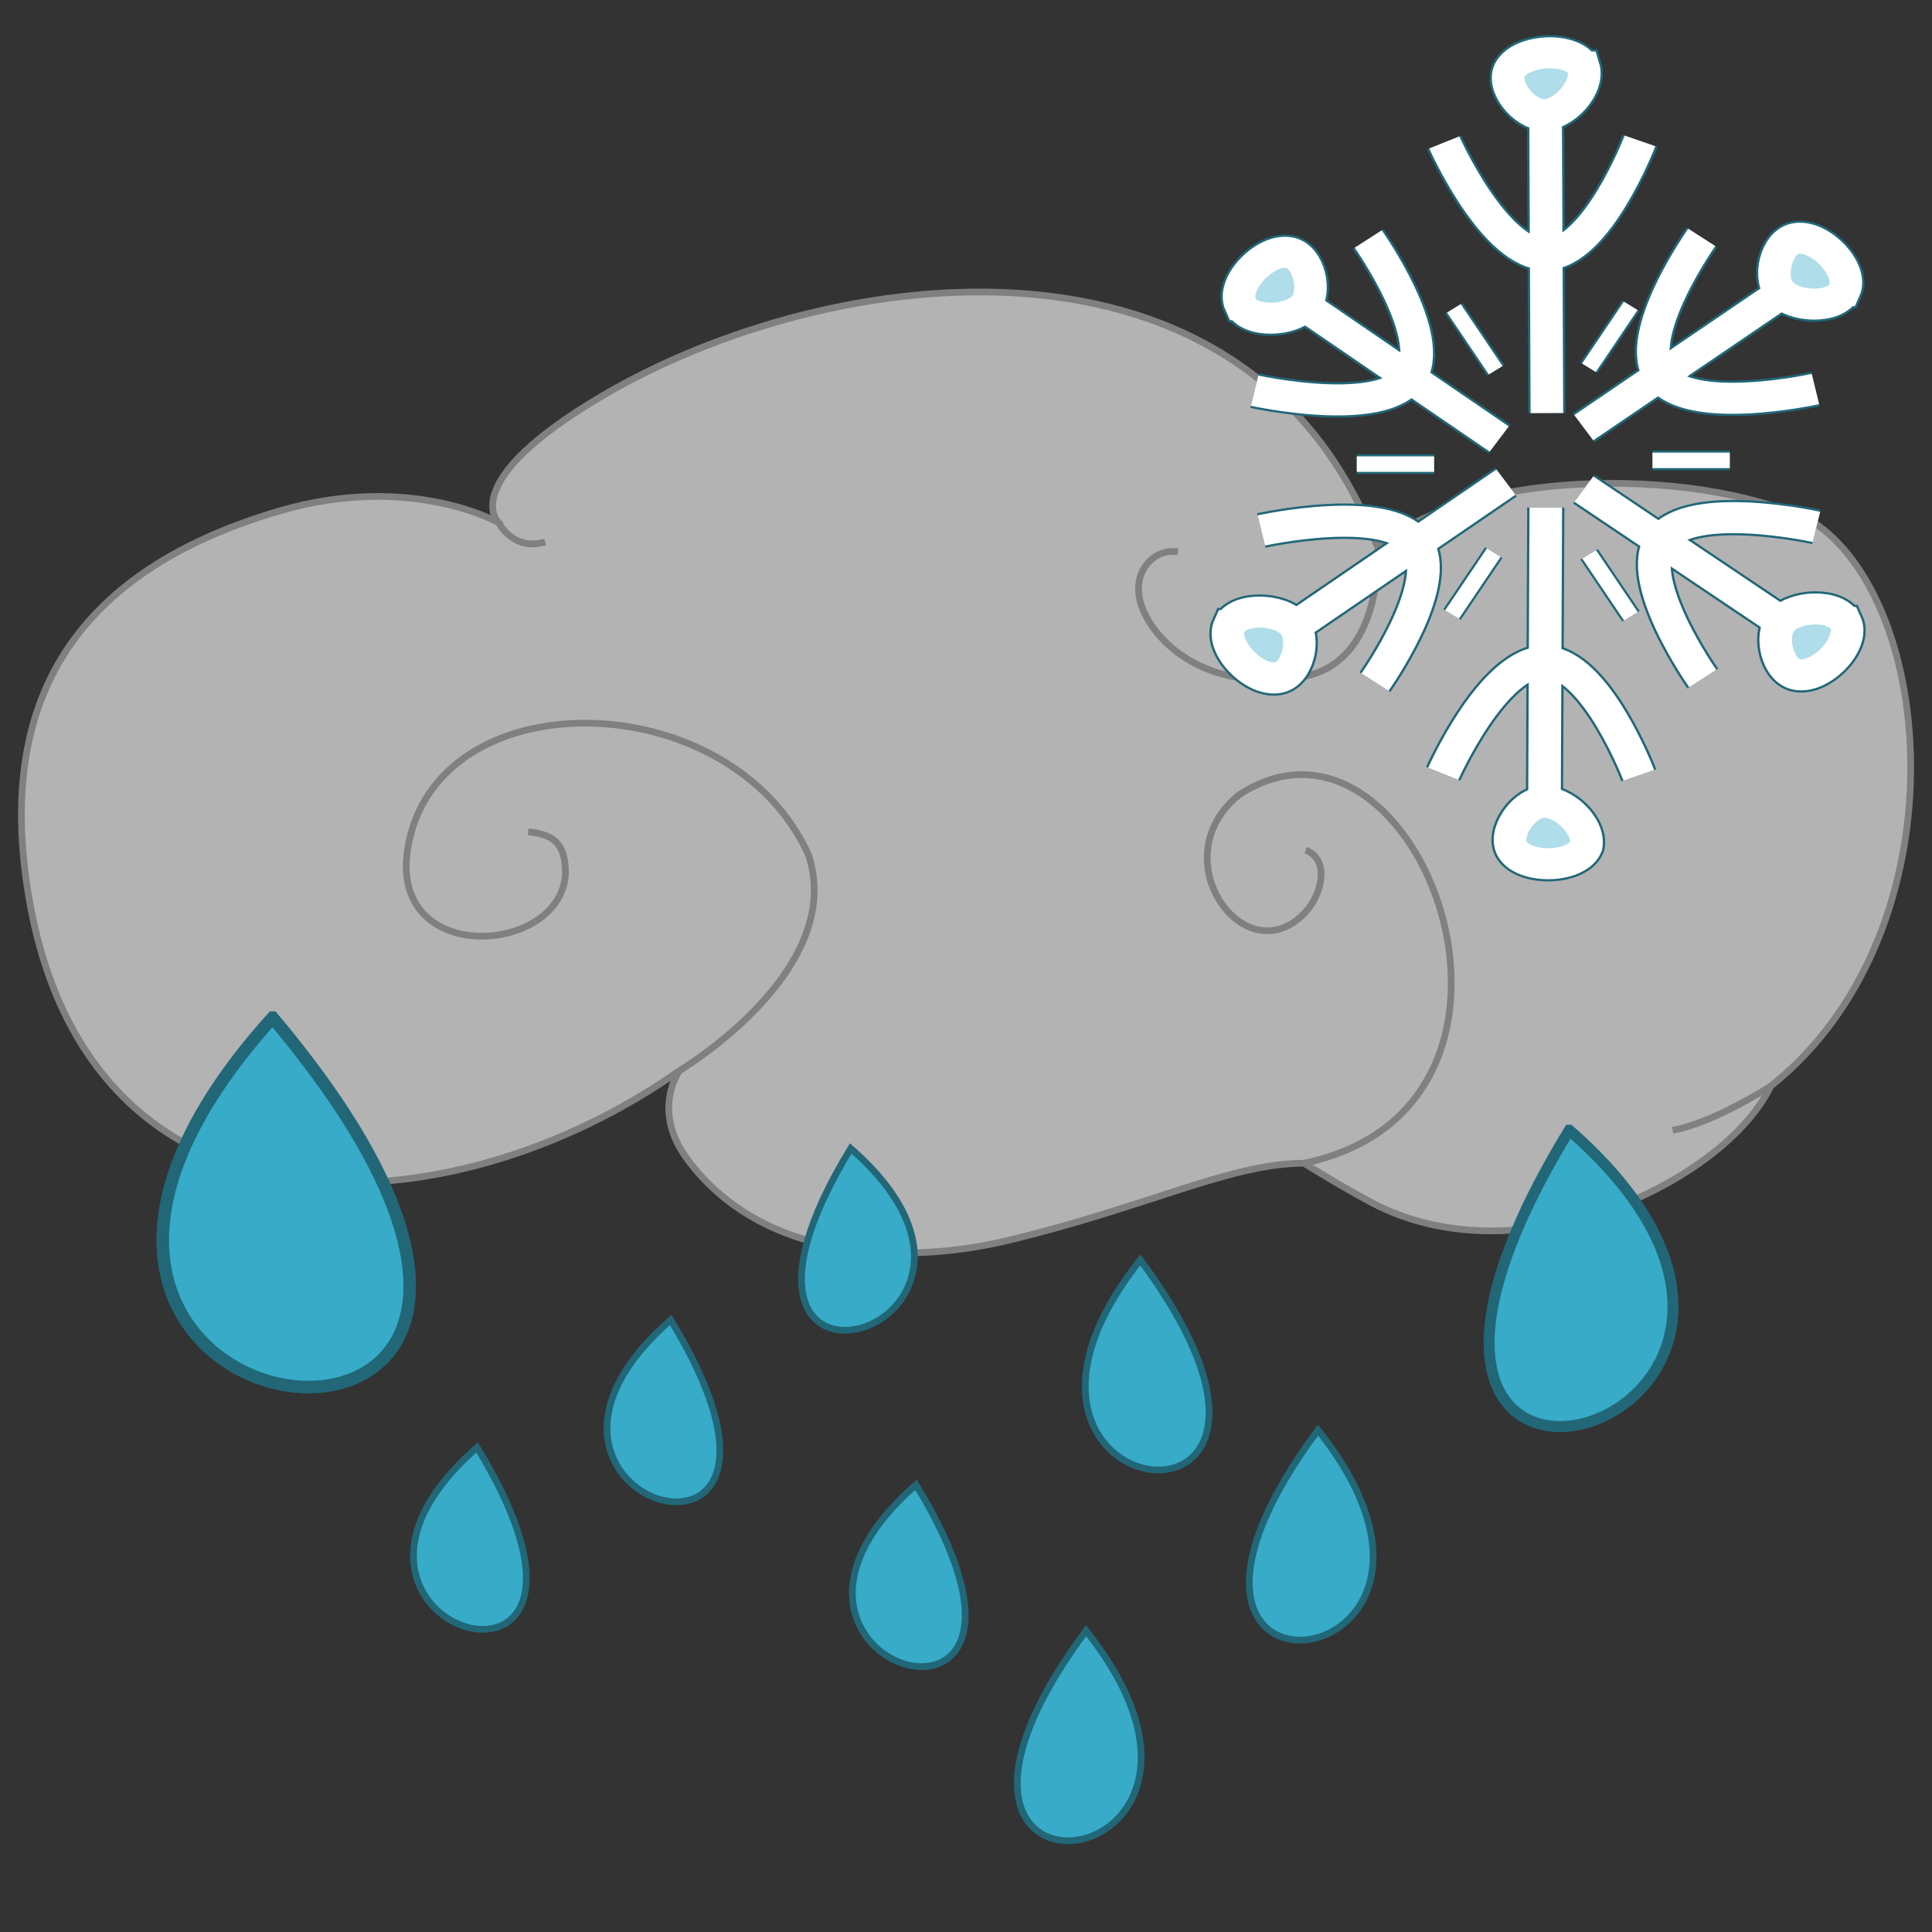 <?xml version="1.0" encoding="UTF-8" standalone="no"?>
<!-- Created with Inkscape (http://www.inkscape.org/) -->

<svg
   xmlns:dc="http://purl.org/dc/elements/1.1/"
   xmlns:cc="http://creativecommons.org/ns#"
   xmlns:rdf="http://www.w3.org/1999/02/22-rdf-syntax-ns#"
   xmlns:svg="http://www.w3.org/2000/svg"
   xmlns="http://www.w3.org/2000/svg"
   xmlns:sodipodi="http://sodipodi.sourceforge.net/DTD/sodipodi-0.dtd"
   xmlns:inkscape="http://www.inkscape.org/namespaces/inkscape"
   width="100mm"
   height="100mm"
   viewBox="0 0 100 100"
   version="1.1"
   id="svg1055"
   sodipodi:docname="freeing_rain_heavy.svg"
   inkscape:version="0.92.4 (5da689c313, 2019-01-14)">
  <rect x="0" y="0" width="100" height="100" fill="#333333" stroke="none"/>
  <defs
     id="defs1049" />
  <sodipodi:namedview
     id="base"
     pagecolor="#ffffff"
     bordercolor="#666666"
     borderopacity="1.0"
     inkscape:pageopacity="0.0"
     inkscape:pageshadow="2"
     inkscape:zoom="0.98994949"
     inkscape:cx="-138.26303"
     inkscape:cy="52.187896"
     inkscape:document-units="mm"
     inkscape:current-layer="layer1"
     showgrid="false"
     units="mm"
     inkscape:window-width="1920"
     inkscape:window-height="1017"
     inkscape:window-x="-8"
     inkscape:window-y="-8"
     inkscape:window-maximized="1" />
  <g
     inkscape:label="Layer 1"
     inkscape:groupmode="layer"
     id="layer1"
     transform="translate(0,-197)">
    <g
       id="g12670">
      <path
         sodipodi:nodetypes="ccc"
         inkscape:connector-curvature="0"
         id="path5188-8"
         d="m 59.024,262.215 c -10.369,13.043 11.782,15.878 5.3e-5,0 z"
         style="fill:#37abc8;stroke:#216778;stroke-width:0.347px;stroke-linecap:butt;stroke-linejoin:miter;stroke-opacity:1" />
      <path
         sodipodi:nodetypes="ccc"
         inkscape:connector-curvature="0"
         id="path5188"
         d="m 34.714,265.322 c -10.836,9.463 9.337,15.306 5.3e-5,0 z"
         style="fill:#37abc8;stroke:#216778;stroke-width:0.347px;stroke-linecap:butt;stroke-linejoin:miter;stroke-opacity:1" />
      <g
         style="fill:#b3b3b3;stroke:#808080"
         transform="matrix(1.313,0,0,1.313,-4.882,155.377)"
         id="g4733-8-5-2">
        <g
           style="fill:#b3b3b3;stroke:#808080"
           transform="rotate(6.163,41.882,62.243)"
           id="g4719-5-1-7">
          <g
             style="fill:#b3b3b3;stroke:#808080"
             id="g4706-3-6-9">
            <g
               style="fill:#b3b3b3;stroke:#808080"
               id="g4694-8-9-1">
              <g
                 style="fill:#b3b3b3;stroke:#808080"
                 id="g4683-5-2-6">
                <g
                   style="fill:#b3b3b3;stroke:#808080"
                   id="g4673-9-8-6">
                  <g
                     style="fill:#b3b3b3;stroke:#808080"
                     id="g4664-4-4-2">
                    <path
                       style="fill:#b3b3b3;stroke:#808080;stroke-width:0.265px;stroke-linecap:butt;stroke-linejoin:miter;stroke-opacity:1"
                       d="m 22.417,54.35 c 0,0 -3.677,-1.606 -8.69,0.487 -8.044,3.358 -10.235,8.973 -8.095,16.334 3.939,13.554 17.927,11.164 26.197,3.883 0,0 -0.971,1.658 0.672,3.441 3.686,4 9.72,2.961 12.838,1.856 5.361,-1.9 8.437,-3.984 11.349,-4.305 0,0 2.116,1.013 3.159,1.383 6.094,2.157 13.472,-2.568 14.806,-6.375 C 81.378,64.422 79.302,51.782 74.096,48.846 69.783,47.059 60.37,47.94 56.97,51.598 50.513,38.805 34.286,42.737 25.953,48.932 c -5.419,4.029 -3.536,5.418 -3.536,5.418 z"
                       id="path3833-4-4-9"
                       inkscape:connector-curvature="0"
                       sodipodi:nodetypes="csscsscscccsc" />
                    <path
                       style="fill:#b3b3b3;stroke:#808080;stroke-width:0.265px;stroke-linecap:butt;stroke-linejoin:miter;stroke-opacity:1"
                       d="m 31.829,75.054 c 0,0 6.127,-4.595 4.139,-8.992 -3.786,-6.432 -15.446,-5.362 -15.739,1.497 -0.2,4.678 6.481,3.456 6.291,0.257 -0.117,-1.029 -0.491,-1.497 -1.637,-1.473"
                       id="path4640-1-2-2"
                       inkscape:connector-curvature="0"
                       sodipodi:nodetypes="ccscc" />
                    <path
                       style="fill:#b3b3b3;stroke:#808080;stroke-width:0.265px;stroke-linecap:butt;stroke-linejoin:miter;stroke-opacity:1"
                       d="m 56.688,76.046 c 10.503,-3.39 2.427,-19.519 -4.102,-14.162 -2.826,2.832 1.032,7.101 3.108,4.306 0.641,-0.911 0.648,-2.199 -0.264,-2.421"
                       id="path4644-2-3-2"
                       inkscape:connector-curvature="0"
                       sodipodi:nodetypes="cccc" />
                    <path
                       style="fill:#b3b3b3;stroke:#808080;stroke-width:0.265px;stroke-linecap:butt;stroke-linejoin:miter;stroke-opacity:1"
                       d="m 56.97,51.598 c 0,0 0.794,4.526 -2.48,5.414 -3.274,0.889 -5.472,-0.421 -6.361,-1.824 -0.889,-1.403 0,-2.619 1.029,-2.572"
                       id="path4646-1-0-8"
                       inkscape:connector-curvature="0"
                       sodipodi:nodetypes="cssc" />
                    <path
                       style="fill:#b3b3b3;stroke:#808080;stroke-width:0.265px;stroke-linecap:butt;stroke-linejoin:miter;stroke-opacity:1"
                       d="m 22.417,54.35 c 0,0 0.688,1.072 1.904,0.557"
                       id="path4648-3-4-3"
                       inkscape:connector-curvature="0" />
                    <path
                       style="fill:#b3b3b3;stroke:#808080;stroke-width:0.265px;stroke-linecap:butt;stroke-linejoin:miter;stroke-opacity:1"
                       d="m 74.653,71.054 c 0,0 -2.063,1.673 -3.653,2.141"
                       id="path4650-1-6-8"
                       inkscape:connector-curvature="0" />
                  </g>
                </g>
              </g>
            </g>
          </g>
        </g>
      </g>
      <path
         sodipodi:nodetypes="ccc"
         inkscape:connector-curvature="0"
         id="path5188-8-2"
         d="m 14.11,249.675 c -20.69,22.94 23.51,27.926 1.06e-4,0 z"
         style="fill:#37abc8;stroke:#216778;stroke-width:0.651px;stroke-linecap:butt;stroke-linejoin:miter;stroke-opacity:1;fill-opacity:1" />
      <path
         sodipodi:nodetypes="ccc"
         inkscape:connector-curvature="0"
         id="path5188-8-1"
         d="m 68.22,271.021 c 10.369,13.043 -11.782,15.878 -6e-5,0 z"
         style="fill:#37abc8;stroke:#216778;stroke-width:0.347px;stroke-linecap:butt;stroke-linejoin:miter;stroke-opacity:1;fill-opacity:1" />
      <path
         sodipodi:nodetypes="ccc"
         inkscape:connector-curvature="0"
         id="path5188-2-7"
         d="m 81.225,255.496 c 17.66,15.422 -15.218,24.944 -9e-5,0 z"
         style="fill:#37abc8;stroke:#216778;stroke-width:0.566px;stroke-linecap:butt;stroke-linejoin:miter;stroke-opacity:1" />
      <path
         sodipodi:nodetypes="ccc"
         inkscape:connector-curvature="0"
         id="path5188-2"
         d="m 44.032,256.443 c 10.836,9.463 -9.337,15.306 -5.2e-5,0 z"
         style="fill:#37abc8;stroke:#216778;stroke-width:0.347px;stroke-linecap:butt;stroke-linejoin:miter;stroke-opacity:1;fill-opacity:1" />
      <path
         sodipodi:nodetypes="ccc"
         inkscape:connector-curvature="0"
         id="path5188-2-2"
         d="m 24.695,271.922 c -10.836,9.463 9.337,15.306 5.2e-5,0 z"
         style="fill:#37abc8;stroke:#216778;stroke-width:0.347px;stroke-linecap:butt;stroke-linejoin:miter;stroke-opacity:1;fill-opacity:1" />
      <path
         sodipodi:nodetypes="ccc"
         inkscape:connector-curvature="0"
         id="path5188-3"
         d="m 47.413,273.851 c -10.836,9.463 9.337,15.306 5.3e-5,0 z"
         style="fill:#37abc8;stroke:#216778;stroke-width:0.347px;stroke-linecap:butt;stroke-linejoin:miter;stroke-opacity:1" />
      <path
         sodipodi:nodetypes="ccc"
         inkscape:connector-curvature="0"
         id="path5188-8-1-7"
         d="m 56.213,281.408 c 10.369,13.043 -11.782,15.878 -6e-5,0 z"
         style="fill:#37abc8;stroke:#216778;stroke-width:0.347px;stroke-linecap:butt;stroke-linejoin:miter;stroke-opacity:1;fill-opacity:1" />
      <g
         id="g9841-9-8"
         transform="matrix(1.019,0,0,1.072,60.776,-14.162)">
        <g
           id="g5857-5-8-1-9"
           transform="matrix(1.007,0,0,0.911,-119.349,11.069)"
           style="stroke:#216778;stroke-width:1.879;stroke-miterlimit:4;stroke-dasharray:none">
          <g
             style="stroke:#216778;stroke-width:1.879;stroke-miterlimit:4;stroke-dasharray:none"
             id="g5427-5-7-2-8">
            <path
               sodipodi:nodetypes="ccc"
               style="fill:none;stroke:#216778;stroke-width:1.879;stroke-linecap:butt;stroke-linejoin:miter;stroke-miterlimit:4;stroke-dasharray:none;stroke-opacity:1"
               d="m 137.253,209.952 0.066,16.014 z"
               id="path5397-94-5-7-1"
               inkscape:connector-curvature="0" />
            <path
               style="fill:none;stroke:#216778;stroke-width:1.879;stroke-linecap:butt;stroke-linejoin:miter;stroke-miterlimit:4;stroke-dasharray:none;stroke-opacity:1"
               d="m 132.143,211.622 c 0,0 2.538,6.004 5.159,5.937 2.547,-0.065 4.713,-6.019 4.713,-6.019"
               id="path5423-7-3-1-0"
               inkscape:connector-curvature="0"
               sodipodi:nodetypes="cac" />
          </g>
          <path
             inkscape:connector-curvature="0"
             id="path5397-3-8-7-8"
             d="m 124.224,219.662 10.691,7.68 z"
             style="fill:none;stroke:#216778;stroke-width:1.879;stroke-linecap:butt;stroke-linejoin:miter;stroke-miterlimit:4;stroke-dasharray:none;stroke-opacity:1" />
          <path
             sodipodi:nodetypes="cac"
             inkscape:connector-curvature="0"
             id="path5423-4-5-9-2-0"
             d="m 122.573,224.778 c 0,0 6.35,1.473 7.835,-0.687 1.444,-2.1 -2.102,-7.35 -2.102,-7.35"
             style="fill:none;stroke:#216778;stroke-width:1.879;stroke-linecap:butt;stroke-linejoin:miter;stroke-miterlimit:4;stroke-dasharray:none;stroke-opacity:1" />
          <g
             style="stroke:#216778;stroke-width:1.879;stroke-miterlimit:4;stroke-dasharray:none"
             id="g5427-0-5-1-3-7-7"
             transform="matrix(-1,0,0,1,300.717,-7.858)">
            <path
               sodipodi:nodetypes="ccc"
               style="fill:none;stroke:#216778;stroke-width:1.879;stroke-linecap:butt;stroke-linejoin:miter;stroke-miterlimit:4;stroke-dasharray:none;stroke-opacity:1"
               d="m 151.503,227.434 10.036,7.165 z"
               id="path5397-3-4-2-4-2"
               inkscape:connector-curvature="0" />
            <path
               style="fill:none;stroke:#216778;stroke-width:1.879;stroke-linecap:butt;stroke-linejoin:miter;stroke-miterlimit:4;stroke-dasharray:none;stroke-opacity:1"
               d="m 149.852,232.55 c 0,0 6.35,1.473 7.835,-0.687 1.444,-2.1 -2.102,-7.35 -2.102,-7.35"
               id="path5423-4-7-3-8-1-8"
               inkscape:connector-curvature="0"
               sodipodi:nodetypes="cac" />
          </g>
          <g
             style="stroke:#216778;stroke-width:1.879;stroke-miterlimit:4;stroke-dasharray:none"
             id="g5427-0-5-6-6-4-9-7"
             transform="rotate(-180,150.384,232.274)">
            <path
               sodipodi:nodetypes="ccc"
               style="fill:none;stroke:#216778;stroke-width:1.879;stroke-linecap:butt;stroke-linejoin:miter;stroke-miterlimit:4;stroke-dasharray:none;stroke-opacity:1"
               d="m 151.503,227.434 10.082,7.119 z"
               id="path5397-3-4-3-3-9-8-8"
               inkscape:connector-curvature="0" />
            <path
               style="fill:none;stroke:#216778;stroke-width:1.879;stroke-linecap:butt;stroke-linejoin:miter;stroke-miterlimit:4;stroke-dasharray:none;stroke-opacity:1"
               d="m 149.852,232.55 c 0,0 6.35,1.473 7.835,-0.687 1.444,-2.1 -2.102,-7.35 -2.102,-7.35"
               id="path5423-4-7-6-0-8-5-9"
               inkscape:connector-curvature="0"
               sodipodi:nodetypes="cac" />
          </g>
          <g
             style="stroke:#216778;stroke-width:1.879;stroke-miterlimit:4;stroke-dasharray:none"
             id="g5427-0-5-6-4-1-5-8-8"
             transform="matrix(1,0,0,-1,-26.939,464.738)">
            <path
               style="fill:none;stroke:#216778;stroke-width:1.879;stroke-linecap:butt;stroke-linejoin:miter;stroke-miterlimit:4;stroke-dasharray:none;stroke-opacity:1"
               d="m 151.503,227.434 10.691,7.68 z"
               id="path5397-3-4-3-4-9-0-4-8"
               inkscape:connector-curvature="0" />
            <path
               style="fill:none;stroke:#216778;stroke-width:1.879;stroke-linecap:butt;stroke-linejoin:miter;stroke-miterlimit:4;stroke-dasharray:none;stroke-opacity:1"
               d="m 149.852,232.55 c 0,0 6.35,1.473 7.835,-0.687 1.444,-2.1 -2.102,-7.35 -2.102,-7.35"
               id="path5423-4-7-6-1-4-0-0-8"
               inkscape:connector-curvature="0"
               sodipodi:nodetypes="cac" />
          </g>
          <g
             style="stroke:#216778;stroke-width:1.879;stroke-miterlimit:4;stroke-dasharray:none"
             id="g5427-4-1-1-9-0"
             transform="matrix(1,0,0,-1,-0.056,456.707)">
            <path
               sodipodi:nodetypes="ccc"
               style="fill:none;stroke:#216778;stroke-width:1.879;stroke-linecap:butt;stroke-linejoin:miter;stroke-miterlimit:4;stroke-dasharray:none;stroke-opacity:1"
               d="m 137.253,209.952 0.066,15.782 z"
               id="path5397-9-0-8-2"
               inkscape:connector-curvature="0" />
            <path
               style="fill:none;stroke:#216778;stroke-width:1.879;stroke-linecap:butt;stroke-linejoin:miter;stroke-miterlimit:4;stroke-dasharray:none;stroke-opacity:1"
               d="m 132.143,211.622 c 0,0 2.538,6.004 5.159,5.937 2.547,-0.065 4.713,-6.019 4.713,-6.019"
               id="path5423-44-3-7-4-5"
               inkscape:connector-curvature="0"
               sodipodi:nodetypes="cac" />
          </g>
          <path
             inkscape:connector-curvature="0"
             id="path5602-19-9-0-8"
             d="M 131.63,228.671 H 127.728 Z"
             style="fill:#808080;stroke:#216778;stroke-width:1.044;stroke-linecap:butt;stroke-linejoin:miter;stroke-miterlimit:4;stroke-dasharray:none;stroke-opacity:1" />
          <path
             inkscape:connector-curvature="0"
             id="path5602-1-6-8-1-7"
             d="m 146.546,228.473 h -3.903 z"
             style="fill:#808080;stroke:#216778;stroke-width:1.044;stroke-linecap:butt;stroke-linejoin:miter;stroke-miterlimit:4;stroke-dasharray:none;stroke-opacity:1" />
          <path
             inkscape:connector-curvature="0"
             id="path5602-2-2-1-4-0"
             d="m 141.548,220.283 -2.109,3.283 z"
             style="fill:#808080;stroke:#216778;stroke-width:1.044;stroke-linecap:butt;stroke-linejoin:miter;stroke-miterlimit:4;stroke-dasharray:none;stroke-opacity:1" />
          <path
             inkscape:connector-curvature="0"
             id="path5602-2-3-0-6-6-9"
             d="m 132.626,220.415 2.109,3.283 z"
             style="fill:#808080;stroke:#216778;stroke-width:1.044;stroke-linecap:butt;stroke-linejoin:miter;stroke-miterlimit:4;stroke-dasharray:none;stroke-opacity:1" />
          <path
             inkscape:connector-curvature="0"
             id="path5602-2-6-8-7-6-1"
             d="m 134.642,233.36 -2.109,3.283 z"
             style="fill:#808080;stroke:#216778;stroke-width:1.044;stroke-linecap:butt;stroke-linejoin:miter;stroke-miterlimit:4;stroke-dasharray:none;stroke-opacity:1" />
          <path
             inkscape:connector-curvature="0"
             id="path5602-2-3-6-0-5-8"
             d="m 139.45,233.454 2.109,3.283 z"
             style="fill:#808080;stroke:#216778;stroke-width:1.044;stroke-linecap:butt;stroke-linejoin:miter;stroke-miterlimit:4;stroke-dasharray:none;stroke-opacity:1" />
          <path
             sodipodi:nodetypes="sass"
             inkscape:connector-curvature="0"
             id="path5751-99-0-5-7"
             d="m 121.875,220.221 c 0.43,0.991 2.577,0.902 3.241,0.05 0.593,-0.761 0.189,-2.57 -0.749,-2.797 -1.202,-0.291 -2.984,1.613 -2.492,2.747 z"
             style="fill:#afdde9;stroke:#216778;stroke-width:1.879;stroke-linecap:butt;stroke-linejoin:miter;stroke-miterlimit:4;stroke-dasharray:none;stroke-opacity:1" />
          <path
             sodipodi:nodetypes="sass"
             inkscape:connector-curvature="0"
             id="path5751-9-59-0-6-3"
             d="m 152.316,219.475 c -0.43,0.991 -2.577,0.902 -3.241,0.05 -0.593,-0.761 -0.189,-2.57 0.749,-2.797 1.202,-0.291 2.984,1.613 2.492,2.747 z"
             style="fill:#afdde9;stroke:#216778;stroke-width:1.879;stroke-linecap:butt;stroke-linejoin:miter;stroke-miterlimit:4;stroke-dasharray:none;stroke-opacity:1" />
          <path
             sodipodi:nodetypes="sass"
             inkscape:connector-curvature="0"
             id="path5751-9-5-1-3-3"
             d="m 152.379,237.065 c -0.43,-0.991 -2.577,-0.902 -3.241,-0.05 -0.593,0.761 -0.189,2.57 0.749,2.797 1.202,0.291 2.984,-1.613 2.492,-2.747 z"
             style="fill:#afdde9;stroke:#216778;stroke-width:1.879;stroke-linecap:butt;stroke-linejoin:miter;stroke-miterlimit:4;stroke-dasharray:none;stroke-opacity:1" />
          <path
             sodipodi:nodetypes="sass"
             inkscape:connector-curvature="0"
             id="path5751-9-5-0-5-3-9-3"
             d="m 121.313,237.231 c 0.43,-0.991 2.577,-0.902 3.241,-0.05 0.593,0.761 0.189,2.57 -0.749,2.797 -1.202,0.291 -2.984,-1.613 -2.492,-2.747 z"
             style="fill:#afdde9;stroke:#216778;stroke-width:1.879;stroke-linecap:butt;stroke-linejoin:miter;stroke-miterlimit:4;stroke-dasharray:none;stroke-opacity:1" />
          <path
             sodipodi:nodetypes="cassc"
             inkscape:connector-curvature="0"
             id="path5751-9-5-3-6-7-1-8"
             d="m 139.299,248.933 c 0.208,-1.066 -1.18,-2.462 -2.253,-2.331 -0.958,0.117 -1.953,1.68 -1.452,2.505 0.642,1.056 3.249,0.975 3.705,-0.174 z"
             style="fill:#afdde9;stroke:#216778;stroke-width:1.879;stroke-linecap:butt;stroke-linejoin:miter;stroke-miterlimit:4;stroke-dasharray:none;stroke-opacity:1" />
          <path
             sodipodi:nodetypes="cassc"
             inkscape:connector-curvature="0"
             id="path5751-9-5-3-0-3-9-7-4"
             d="m 139.16,207.625 c 0.304,1.042 -0.952,2.559 -2.032,2.526 -0.965,-0.03 -2.098,-1.496 -1.674,-2.363 0.544,-1.11 3.147,-1.266 3.705,-0.163 z"
             style="fill:#afdde9;stroke:#216778;stroke-width:1.879;stroke-linecap:butt;stroke-linejoin:miter;stroke-miterlimit:4;stroke-dasharray:none;stroke-opacity:1" />
        </g>
        <g
           id="g5857-5-7-5"
           transform="matrix(1.007,0,0,0.911,-119.349,11.069)"
           style="stroke:#ffffff;stroke-width:1.642;stroke-miterlimit:4;stroke-dasharray:none">
          <g
             style="stroke:#ffffff;stroke-width:1.642;stroke-miterlimit:4;stroke-dasharray:none"
             id="g5427-5-1-1">
            <path
               sodipodi:nodetypes="ccc"
               style="fill:none;stroke:#ffffff;stroke-width:1.642;stroke-linecap:butt;stroke-linejoin:miter;stroke-miterlimit:4;stroke-dasharray:none;stroke-opacity:1"
               d="m 137.253,209.952 0.066,16.014 z"
               id="path5397-94-1-8"
               inkscape:connector-curvature="0" />
            <path
               style="fill:none;stroke:#ffffff;stroke-width:1.642;stroke-linecap:butt;stroke-linejoin:miter;stroke-miterlimit:4;stroke-dasharray:none;stroke-opacity:1"
               d="m 132.143,211.622 c 0,0 2.538,6.004 5.159,5.937 2.547,-0.065 4.713,-6.019 4.713,-6.019"
               id="path5423-7-4-2"
               inkscape:connector-curvature="0"
               sodipodi:nodetypes="cac" />
          </g>
          <path
             inkscape:connector-curvature="0"
             id="path5397-3-8-6-8"
             d="m 124.224,219.662 10.691,7.68 z"
             style="fill:none;stroke:#ffffff;stroke-width:1.642;stroke-linecap:butt;stroke-linejoin:miter;stroke-miterlimit:4;stroke-dasharray:none;stroke-opacity:1" />
          <path
             sodipodi:nodetypes="cac"
             inkscape:connector-curvature="0"
             id="path5423-4-5-57-8"
             d="m 122.573,224.778 c 0,0 6.35,1.473 7.835,-0.687 1.444,-2.1 -2.102,-7.35 -2.102,-7.35"
             style="fill:none;stroke:#ffffff;stroke-width:1.642;stroke-linecap:butt;stroke-linejoin:miter;stroke-miterlimit:4;stroke-dasharray:none;stroke-opacity:1" />
          <g
             style="stroke:#ffffff;stroke-width:1.642;stroke-miterlimit:4;stroke-dasharray:none"
             id="g5427-0-5-1-9-9"
             transform="matrix(-1,0,0,1,300.717,-7.858)">
            <path
               sodipodi:nodetypes="ccc"
               style="fill:none;stroke:#ffffff;stroke-width:1.642;stroke-linecap:butt;stroke-linejoin:miter;stroke-miterlimit:4;stroke-dasharray:none;stroke-opacity:1"
               d="m 151.503,227.434 10.036,7.165 z"
               id="path5397-3-4-2-14-7"
               inkscape:connector-curvature="0" />
            <path
               style="fill:none;stroke:#ffffff;stroke-width:1.642;stroke-linecap:butt;stroke-linejoin:miter;stroke-miterlimit:4;stroke-dasharray:none;stroke-opacity:1"
               d="m 149.852,232.55 c 0,0 6.35,1.473 7.835,-0.687 1.444,-2.1 -2.102,-7.35 -2.102,-7.35"
               id="path5423-4-7-3-2-4"
               inkscape:connector-curvature="0"
               sodipodi:nodetypes="cac" />
          </g>
          <g
             style="stroke:#ffffff;stroke-width:1.642;stroke-miterlimit:4;stroke-dasharray:none"
             id="g5427-0-5-6-6-5-1"
             transform="rotate(-180,150.384,232.274)">
            <path
               sodipodi:nodetypes="ccc"
               style="fill:none;stroke:#ffffff;stroke-width:1.642;stroke-linecap:butt;stroke-linejoin:miter;stroke-miterlimit:4;stroke-dasharray:none;stroke-opacity:1"
               d="m 151.503,227.434 10.082,7.119 z"
               id="path5397-3-4-3-3-2-1"
               inkscape:connector-curvature="0" />
            <path
               style="fill:none;stroke:#ffffff;stroke-width:1.642;stroke-linecap:butt;stroke-linejoin:miter;stroke-miterlimit:4;stroke-dasharray:none;stroke-opacity:1"
               d="m 149.852,232.55 c 0,0 6.35,1.473 7.835,-0.687 1.444,-2.1 -2.102,-7.35 -2.102,-7.35"
               id="path5423-4-7-6-0-7-8"
               inkscape:connector-curvature="0"
               sodipodi:nodetypes="cac" />
          </g>
          <g
             style="stroke:#ffffff;stroke-width:1.642;stroke-miterlimit:4;stroke-dasharray:none"
             id="g5427-0-5-6-4-1-1-4"
             transform="matrix(1,0,0,-1,-26.939,464.738)">
            <path
               style="fill:none;stroke:#ffffff;stroke-width:1.642;stroke-linecap:butt;stroke-linejoin:miter;stroke-miterlimit:4;stroke-dasharray:none;stroke-opacity:1"
               d="m 151.503,227.434 10.691,7.68 z"
               id="path5397-3-4-3-4-9-4-6"
               inkscape:connector-curvature="0" />
            <path
               style="fill:none;stroke:#ffffff;stroke-width:1.642;stroke-linecap:butt;stroke-linejoin:miter;stroke-miterlimit:4;stroke-dasharray:none;stroke-opacity:1"
               d="m 149.852,232.55 c 0,0 6.35,1.473 7.835,-0.687 1.444,-2.1 -2.102,-7.35 -2.102,-7.35"
               id="path5423-4-7-6-1-4-2-1"
               inkscape:connector-curvature="0"
               sodipodi:nodetypes="cac" />
          </g>
          <g
             style="stroke:#ffffff;stroke-width:1.642;stroke-miterlimit:4;stroke-dasharray:none"
             id="g5427-4-1-9-0"
             transform="matrix(1,0,0,-1,-0.056,456.707)">
            <path
               sodipodi:nodetypes="ccc"
               style="fill:none;stroke:#ffffff;stroke-width:1.642;stroke-linecap:butt;stroke-linejoin:miter;stroke-miterlimit:4;stroke-dasharray:none;stroke-opacity:1"
               d="m 137.253,209.952 0.066,15.782 z"
               id="path5397-9-0-5-4"
               inkscape:connector-curvature="0" />
            <path
               style="fill:none;stroke:#ffffff;stroke-width:1.642;stroke-linecap:butt;stroke-linejoin:miter;stroke-miterlimit:4;stroke-dasharray:none;stroke-opacity:1"
               d="m 132.143,211.622 c 0,0 2.538,6.004 5.159,5.937 2.547,-0.065 4.713,-6.019 4.713,-6.019"
               id="path5423-44-3-1-2"
               inkscape:connector-curvature="0"
               sodipodi:nodetypes="cac" />
          </g>
          <path
             inkscape:connector-curvature="0"
             id="path5602-19-20-2"
             d="M 131.63,228.671 H 127.728 Z"
             style="fill:#808080;stroke:#ffffff;stroke-width:0.821;stroke-linecap:butt;stroke-linejoin:miter;stroke-miterlimit:4;stroke-dasharray:none;stroke-opacity:1" />
          <path
             inkscape:connector-curvature="0"
             id="path5602-1-6-2-8"
             d="m 146.546,228.473 h -3.903 z"
             style="fill:#808080;stroke:#ffffff;stroke-width:0.821;stroke-linecap:butt;stroke-linejoin:miter;stroke-miterlimit:4;stroke-dasharray:none;stroke-opacity:1" />
          <path
             inkscape:connector-curvature="0"
             id="path5602-2-2-5-0"
             d="m 141.548,220.283 -2.109,3.283 z"
             style="fill:#808080;stroke:#ffffff;stroke-width:0.821;stroke-linecap:butt;stroke-linejoin:miter;stroke-miterlimit:4;stroke-dasharray:none;stroke-opacity:1" />
          <path
             inkscape:connector-curvature="0"
             id="path5602-2-3-0-8-5"
             d="m 132.626,220.415 2.109,3.283 z"
             style="fill:#808080;stroke:#ffffff;stroke-width:0.821;stroke-linecap:butt;stroke-linejoin:miter;stroke-miterlimit:4;stroke-dasharray:none;stroke-opacity:1" />
          <path
             inkscape:connector-curvature="0"
             id="path5602-2-6-8-1-6"
             d="m 134.642,233.36 -2.109,3.283 z"
             style="fill:#808080;stroke:#ffffff;stroke-width:0.821;stroke-linecap:butt;stroke-linejoin:miter;stroke-miterlimit:4;stroke-dasharray:none;stroke-opacity:1" />
          <path
             inkscape:connector-curvature="0"
             id="path5602-2-3-6-0-7-5"
             d="m 139.45,233.454 2.109,3.283 z"
             style="fill:#808080;stroke:#ffffff;stroke-width:0.821;stroke-linecap:butt;stroke-linejoin:miter;stroke-miterlimit:4;stroke-dasharray:none;stroke-opacity:1" />
          <path
             sodipodi:nodetypes="sass"
             inkscape:connector-curvature="0"
             id="path5751-99-7-7"
             d="m 121.875,220.221 c 0.43,0.991 2.577,0.902 3.241,0.05 0.593,-0.761 0.189,-2.57 -0.749,-2.797 -1.202,-0.291 -2.984,1.613 -2.492,2.747 z"
             style="fill:#afdde9;stroke:#ffffff;stroke-width:1.642;stroke-linecap:butt;stroke-linejoin:miter;stroke-miterlimit:4;stroke-dasharray:none;stroke-opacity:1" />
          <path
             sodipodi:nodetypes="sass"
             inkscape:connector-curvature="0"
             id="path5751-9-59-7-4"
             d="m 152.316,219.475 c -0.43,0.991 -2.577,0.902 -3.241,0.05 -0.593,-0.761 -0.189,-2.57 0.749,-2.797 1.202,-0.291 2.984,1.613 2.492,2.747 z"
             style="fill:#afdde9;stroke:#ffffff;stroke-width:1.641;stroke-linecap:butt;stroke-linejoin:miter;stroke-miterlimit:4;stroke-dasharray:none;stroke-opacity:1" />
          <path
             sodipodi:nodetypes="sass"
             inkscape:connector-curvature="0"
             id="path5751-9-5-1-8-0"
             d="m 152.379,237.065 c -0.43,-0.991 -2.577,-0.902 -3.241,-0.05 -0.593,0.761 -0.189,2.57 0.749,2.797 1.202,0.291 2.984,-1.613 2.492,-2.747 z"
             style="fill:#afdde9;stroke:#ffffff;stroke-width:1.642;stroke-linecap:butt;stroke-linejoin:miter;stroke-miterlimit:4;stroke-dasharray:none;stroke-opacity:1" />
          <path
             sodipodi:nodetypes="sass"
             inkscape:connector-curvature="0"
             id="path5751-9-5-0-5-6-2"
             d="m 121.313,237.231 c 0.43,-0.991 2.577,-0.902 3.241,-0.05 0.593,0.761 0.189,2.57 -0.749,2.797 -1.202,0.291 -2.984,-1.613 -2.492,-2.747 z"
             style="fill:#afdde9;stroke:#ffffff;stroke-width:1.642;stroke-linecap:butt;stroke-linejoin:miter;stroke-miterlimit:4;stroke-dasharray:none;stroke-opacity:1" />
          <path
             sodipodi:nodetypes="cassc"
             inkscape:connector-curvature="0"
             id="path5751-9-5-3-6-2-0"
             d="m 139.299,248.933 c 0.208,-1.066 -1.18,-2.462 -2.253,-2.331 -0.958,0.117 -1.953,1.68 -1.452,2.505 0.642,1.056 3.249,0.975 3.705,-0.174 z"
             style="fill:#afdde9;stroke:#ffffff;stroke-width:1.642;stroke-linecap:butt;stroke-linejoin:miter;stroke-miterlimit:4;stroke-dasharray:none;stroke-opacity:1" />
          <path
             sodipodi:nodetypes="cassc"
             inkscape:connector-curvature="0"
             id="path5751-9-5-3-0-3-3-9"
             d="m 139.16,207.625 c 0.304,1.042 -0.952,2.559 -2.032,2.526 -0.965,-0.03 -2.098,-1.496 -1.674,-2.363 0.544,-1.11 3.147,-1.266 3.705,-0.163 z"
             style="fill:#afdde9;stroke:#ffffff;stroke-width:1.642;stroke-linecap:butt;stroke-linejoin:miter;stroke-miterlimit:4;stroke-dasharray:none;stroke-opacity:1" />
        </g>
      </g>
    </g>
  </g>
</svg>
